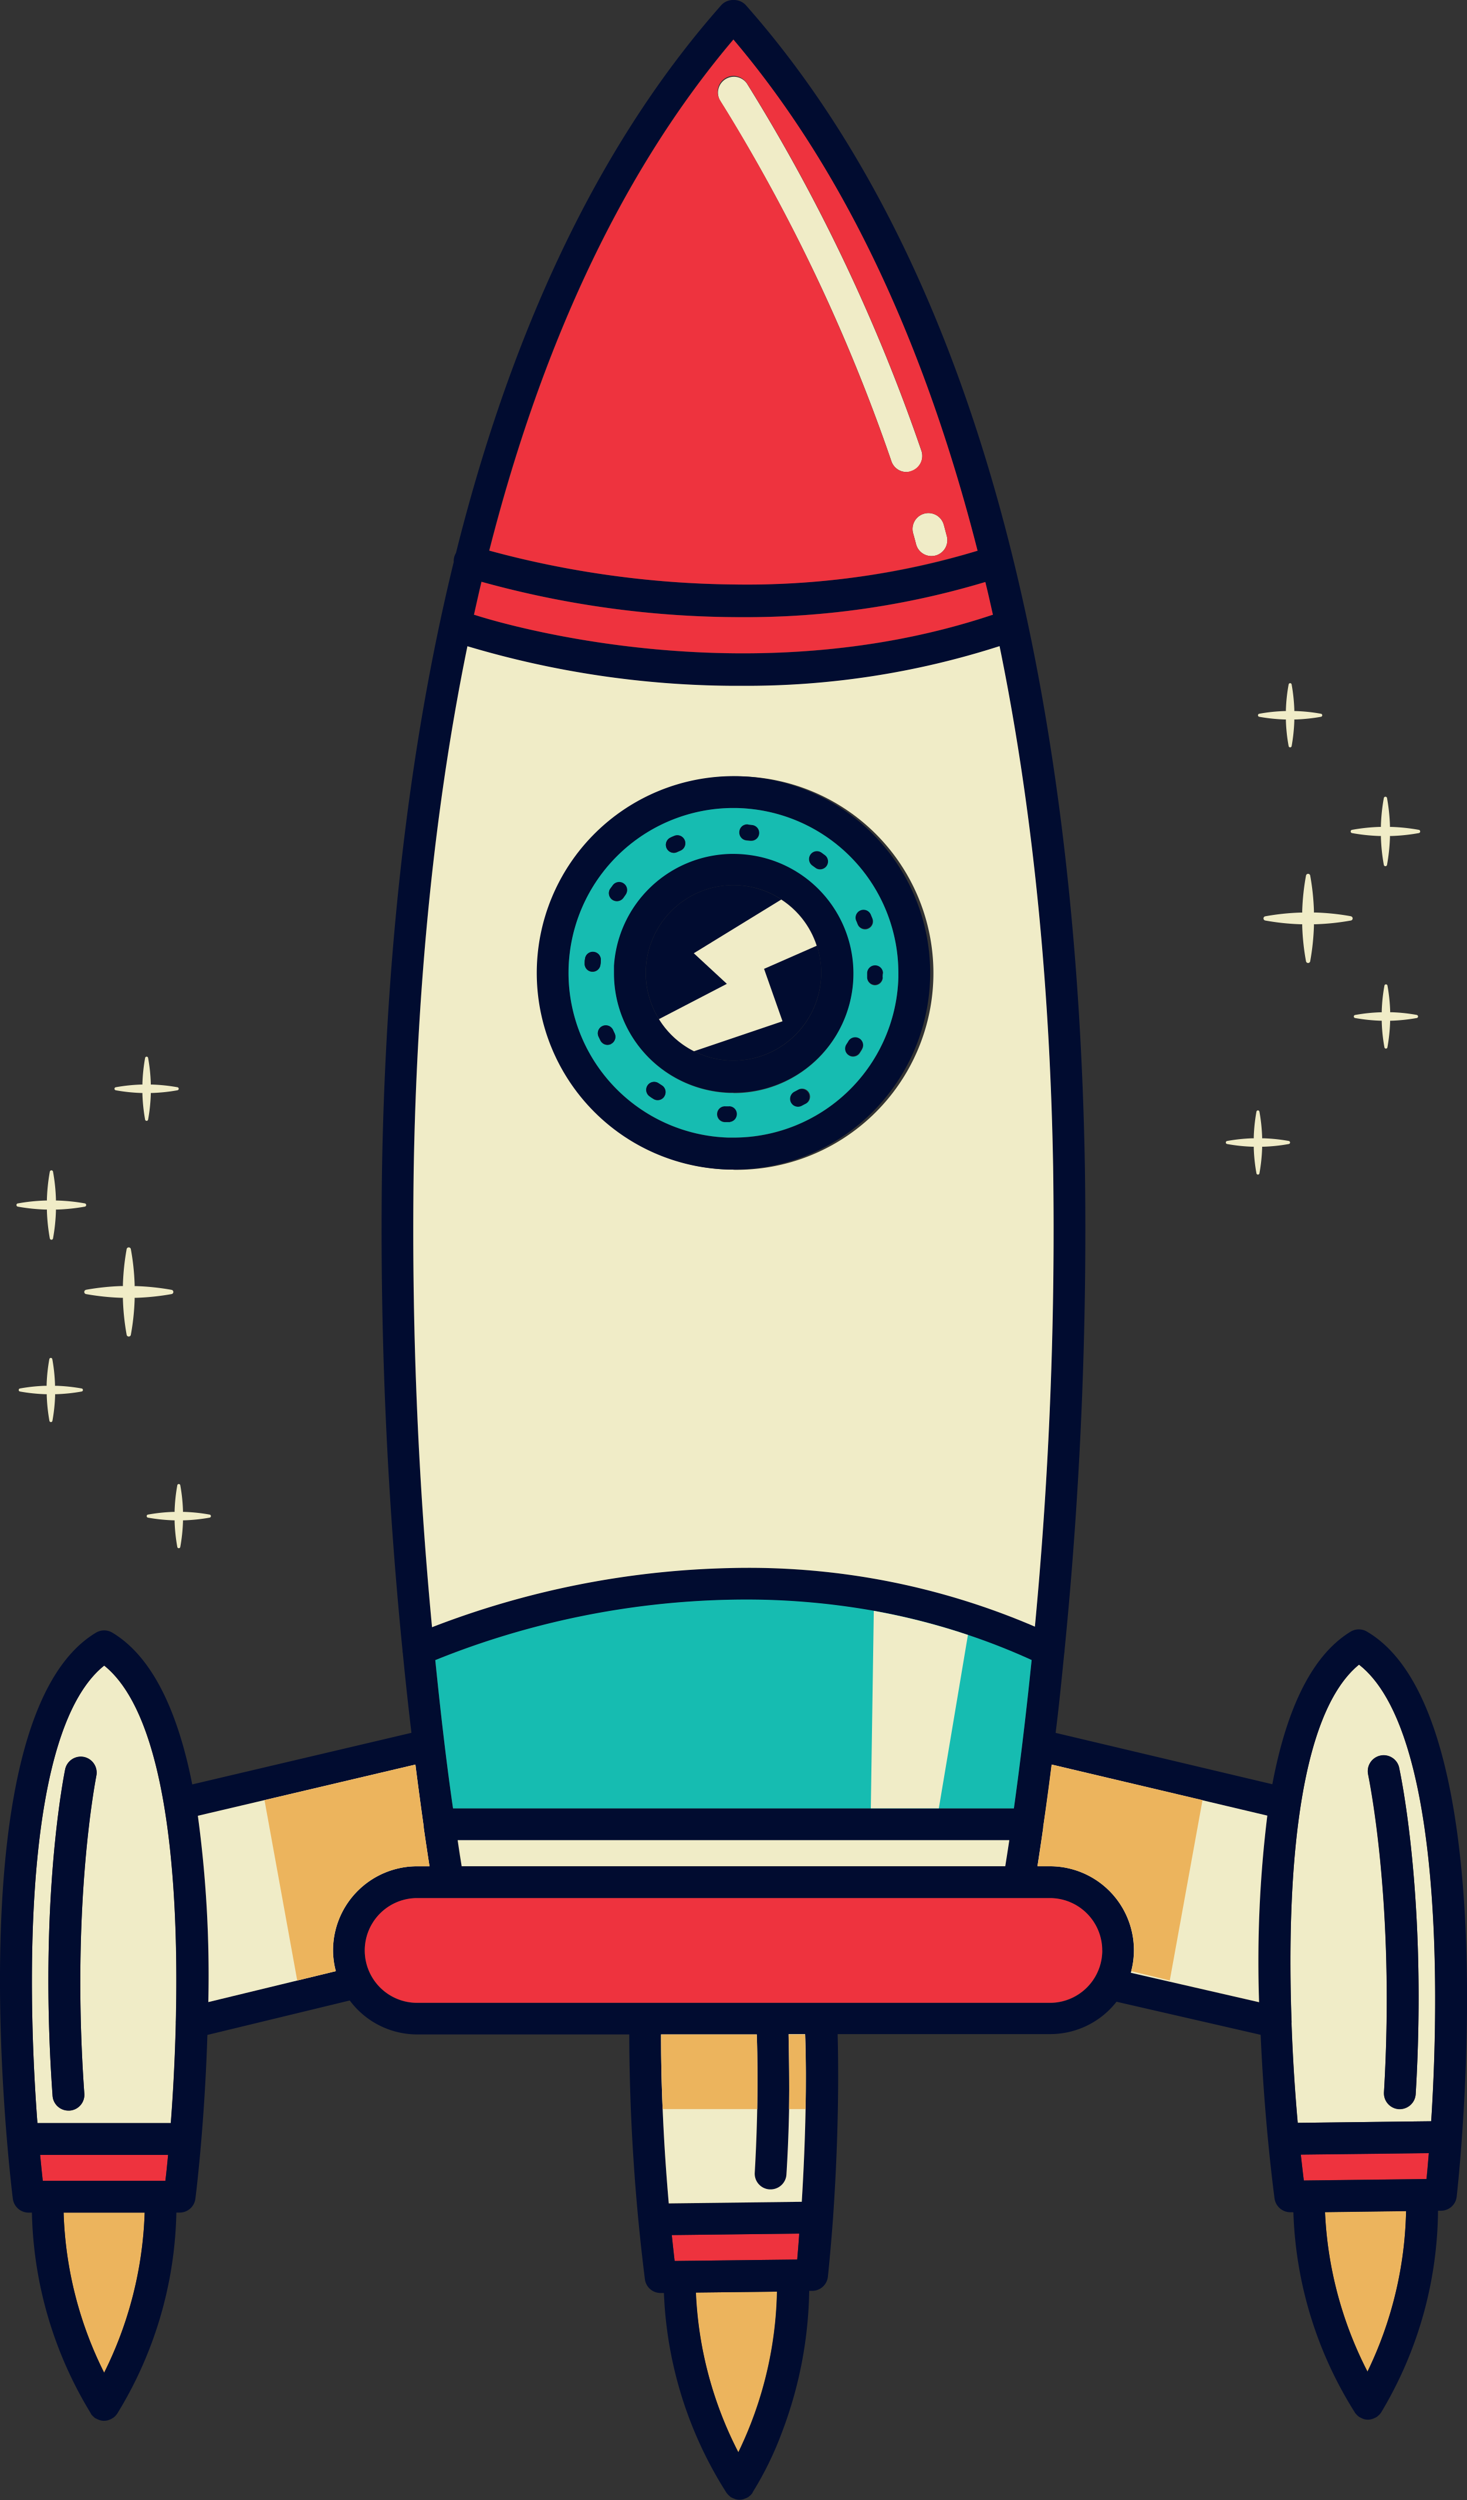 <svg xmlns="http://www.w3.org/2000/svg" viewBox="0 0 266.17 453.6"><rect x="0" y="0" width="266.17" height="453.6" fill="#333333" stroke="none"/><defs><style>.cls-1{fill:#f0ecc7;}.cls-2{fill:#ecb45d;}.cls-3{fill:#ee333e;}.cls-4{fill:#010c30;}.cls-5{fill:#16bcb1;}</style></defs><title>space-rocket</title><g id="Слой_2" data-name="Слой 2"><g id="Layer_1" data-name="Layer 1"><path class="cls-1" d="M3.62,251.9a31.78,31.78,0,0,1,4.61-.49h.23c0-.08,0-.15,0-.23a31.73,31.73,0,0,1,.49-4.6.28.28,0,0,1,.27-.23.28.28,0,0,1,.27.22,31.22,31.22,0,0,1,.49,4.61c0,.08,0,.15,0,.23h.23a31.72,31.72,0,0,1,4.61.49.28.28,0,0,1,0,.55,31.85,31.85,0,0,1-4.61.49H10c0,.08,0,.15,0,.23a31.15,31.15,0,0,1-.49,4.61.28.28,0,0,1-.27.22.28.28,0,0,1-.27-.22,31.82,31.82,0,0,1-.49-4.61c0-.07,0-.15,0-.23H8.23a31.91,31.91,0,0,1-4.61-.49.28.28,0,0,1,0-.55Z"/><path class="cls-1" d="M26.84,274.78a31.7,31.7,0,0,1,4.61-.49h.23c0-.08,0-.15,0-.23a31.8,31.8,0,0,1,.49-4.6.28.28,0,0,1,.27-.23.28.28,0,0,1,.27.22,31.18,31.18,0,0,1,.49,4.61c0,.08,0,.15,0,.23h.23a31.64,31.64,0,0,1,4.61.49.28.28,0,0,1,0,.55,31.83,31.83,0,0,1-4.61.49h-.23c0,.07,0,.15,0,.23a31.09,31.09,0,0,1-.49,4.61.28.28,0,0,1-.27.22.28.28,0,0,1-.27-.22,31.87,31.87,0,0,1-.49-4.61c0-.07,0-.15,0-.23h-.23a31.89,31.89,0,0,1-4.61-.49.28.28,0,0,1,0-.55Z"/><path class="cls-1" d="M21,197.25a31.81,31.81,0,0,1,4.61-.49h.23c0-.08,0-.15,0-.23a31.82,31.82,0,0,1,.49-4.6.28.28,0,0,1,.27-.23.28.28,0,0,1,.27.22,31.14,31.14,0,0,1,.49,4.61c0,.08,0,.15,0,.23h.23a31.73,31.73,0,0,1,4.61.49.28.28,0,0,1,0,.55,31.82,31.82,0,0,1-4.61.49h-.23c0,.08,0,.15,0,.23a31.06,31.06,0,0,1-.49,4.61.28.28,0,0,1-.27.22.28.28,0,0,1-.27-.22,31.9,31.9,0,0,1-.49-4.61c0-.07,0-.15,0-.23h-.23A31.91,31.91,0,0,1,21,197.8a.28.28,0,0,1,0-.55Z"/><path class="cls-1" d="M15.58,234a44.14,44.14,0,0,1,6.41-.68h.31c0-.11,0-.21,0-.31a44.2,44.2,0,0,1,.68-6.4.39.39,0,0,1,.38-.31.39.39,0,0,1,.38.31,43.46,43.46,0,0,1,.69,6.41c0,.1,0,.21,0,.31h.31a44,44,0,0,1,6.41.68.39.39,0,0,1,0,.76,44.52,44.52,0,0,1-6.41.68h-.31c0,.1,0,.21,0,.31a43.35,43.35,0,0,1-.69,6.41.39.39,0,0,1-.38.31.39.39,0,0,1-.38-.31,44.3,44.3,0,0,1-.68-6.41c0-.1,0-.21,0-.31H22a44.61,44.61,0,0,1-6.41-.68.39.39,0,0,1,0-.76Z"/><path class="cls-1" d="M3.27,218.32a34.28,34.28,0,0,1,5-.52h.24c0-.08,0-.16,0-.24a34.34,34.34,0,0,1,.53-5,.31.31,0,0,1,.29-.24.3.3,0,0,1,.29.24,33.68,33.68,0,0,1,.53,5c0,.08,0,.16,0,.24h.24a34.21,34.21,0,0,1,5,.52.3.3,0,0,1,0,.59,34.38,34.38,0,0,1-5,.53h-.24c0,.08,0,.16,0,.24a33.61,33.61,0,0,1-.53,5,.3.3,0,0,1-.29.24.31.31,0,0,1-.29-.24,34.44,34.44,0,0,1-.53-5c0-.08,0-.16,0-.24H8.23a34.45,34.45,0,0,1-5-.53.3.3,0,0,1,0-.59Z"/><path class="cls-1" d="M257.07,184.13a31.71,31.71,0,0,0-4.61-.49h-.23c0-.07,0-.15,0-.23a31.93,31.93,0,0,0-.49-4.6.28.28,0,0,0-.55,0,30.94,30.94,0,0,0-.49,4.61c0,.08,0,.15,0,.23h-.23a31.62,31.62,0,0,0-4.61.49.28.28,0,0,0,0,.55,31.85,31.85,0,0,0,4.61.49h.23c0,.07,0,.15,0,.23a30.85,30.85,0,0,0,.49,4.61.28.28,0,0,0,.27.22.28.28,0,0,0,.27-.22,32,32,0,0,0,.49-4.61c0-.07,0-.15,0-.23h.23a31.94,31.94,0,0,0,4.61-.49.28.28,0,0,0,0-.55Z"/><path class="cls-1" d="M233.86,207a31.84,31.84,0,0,0-4.61-.49H229c0-.07,0-.15,0-.23a32,32,0,0,0-.49-4.6.28.28,0,0,0-.27-.23.28.28,0,0,0-.27.22,30.94,30.94,0,0,0-.49,4.61c0,.08,0,.15,0,.23h-.23a31.79,31.79,0,0,0-4.61.49.28.28,0,0,0,0,.55,31.7,31.7,0,0,0,4.61.49h.23c0,.08,0,.15,0,.23a30.84,30.84,0,0,0,.49,4.61.28.28,0,0,0,.27.22.28.28,0,0,0,.27-.22,32,32,0,0,0,.49-4.61c0-.07,0-.15,0-.23h.23a31.75,31.75,0,0,0,4.61-.49.28.28,0,0,0,0-.55Z"/><path class="cls-1" d="M239.68,129.49a31.68,31.68,0,0,0-4.61-.49h-.23c0-.07,0-.15,0-.23a31.67,31.67,0,0,0-.49-4.6.28.28,0,0,0-.27-.23.28.28,0,0,0-.27.22,31,31,0,0,0-.5,4.61c0,.08,0,.15,0,.23h-.23a31.66,31.66,0,0,0-4.61.49.28.28,0,0,0,0,.55,31.89,31.89,0,0,0,4.61.49h.23c0,.07,0,.15,0,.23a30.93,30.93,0,0,0,.5,4.61.28.28,0,0,0,.27.22.28.28,0,0,0,.27-.22,31.74,31.74,0,0,0,.49-4.61c0-.07,0-.15,0-.23h.23a31.9,31.9,0,0,0,4.61-.49.28.28,0,0,0,0-.55Z"/><path class="cls-1" d="M245.12,166.23a44,44,0,0,0-6.41-.68h-.31c0-.1,0-.21,0-.31a44.12,44.12,0,0,0-.68-6.4.39.39,0,0,0-.38-.31.39.39,0,0,0-.38.31,43.52,43.52,0,0,0-.69,6.41c0,.1,0,.21,0,.31h-.31a43.88,43.88,0,0,0-6.41.68.39.39,0,0,0,0,.76,44.31,44.31,0,0,0,6.41.68h.31c0,.1,0,.21,0,.31a43.41,43.41,0,0,0,.69,6.41.39.39,0,0,0,.38.31.39.39,0,0,0,.38-.31,44.24,44.24,0,0,0,.68-6.41c0-.1,0-.21,0-.31h.31a44.45,44.45,0,0,0,6.41-.68.39.39,0,0,0,0-.76Z"/><path class="cls-1" d="M257.43,150.55a34.16,34.16,0,0,0-5-.53h-.24c0-.08,0-.16,0-.24a34.31,34.31,0,0,0-.53-5,.3.3,0,0,0-.29-.24.3.3,0,0,0-.29.24,33.88,33.88,0,0,0-.53,5c0,.08,0,.16,0,.24h-.24a34.06,34.06,0,0,0-5,.53.3.3,0,0,0,0,.59,34.43,34.43,0,0,0,5,.53h.24c0,.08,0,.16,0,.24a33.83,33.83,0,0,0,.53,5,.3.3,0,0,0,.29.24.31.31,0,0,0,.29-.24,34.4,34.4,0,0,0,.53-5c0-.08,0-.16,0-.24h.24a34.53,34.53,0,0,0,5-.53.3.3,0,0,0,0-.59Z"/><g id="_Группа_" data-name="&lt;Группа&gt;"><path class="cls-2" d="M240.4,401.31l14.72-.19a70,70,0,0,1-7,29.12A70,70,0,0,1,240.4,401.31Z"/><path class="cls-2" d="M11.54,401.41H26.25a70,70,0,0,1-7.36,29.05A69.52,69.52,0,0,1,11.54,401.41Z"/><path class="cls-2" d="M126.23,415.92l14.73-.17a69.87,69.87,0,0,1-7,29.12A69.8,69.8,0,0,1,126.23,415.92Z"/><path class="cls-3" d="M236,390.88l23.24-.27c-.15,1.67-.28,3.25-.43,4.7l-22.26.27C236.37,394.13,236.2,392.55,236,390.88Z"/><path class="cls-3" d="M121.88,405.49l23.16-.27c-.16,1.92-.3,3.5-.4,4.71l-22.24.26C122.26,409,122.09,407.41,121.88,405.49Z"/><path class="cls-3" d="M7.28,390.94H30.5c-.16,1.67-.32,3.24-.48,4.7H7.76C7.6,394.18,7.44,392.61,7.28,390.94Z"/><path class="cls-1" d="M246.57,302c14.42,11.25,14.84,55.66,13.1,82.84l-24.2.29c-.49-5.45-.9-11.61-1.13-18.06a3,3,0,0,0,0-.51C233.43,341.06,235.34,311.18,246.57,302Zm10.29,77.94c2.12-35.5-2.79-58.26-3-59.21a2.88,2.88,0,0,0-5.63,1.24c0,.23,4.93,23,2.87,57.63a2.89,2.89,0,0,0,2.7,3.06H254A2.9,2.9,0,0,0,256.86,379.92Z"/><path class="cls-1" d="M18.89,302.17c11.35,9.09,13.62,39,13,64.51a3.54,3.54,0,0,0,0,.39c-.16,6.46-.49,12.63-.91,18.1H6.79C4.73,358,4.61,313.59,18.89,302.17Zm-1.41,20A2.89,2.89,0,0,0,11.82,321c-.19,1-4.83,23.77-2.28,59.24a2.88,2.88,0,0,0,2.87,2.68h.22a2.87,2.87,0,0,0,2.67-3.07C12.82,345.2,17.44,322.38,17.48,322.16Z"/><path class="cls-4" d="M248,296c25.8,15.07,16.7,98.94,16.3,102.5a2.86,2.86,0,0,1-2.83,2.57l-.56,0a72.15,72.15,0,0,1-10.33,36.62l-.1.13a3,3,0,0,1-.29.33l-.22.19-.13.12-.12.06a3.87,3.87,0,0,1-.55.27c-.07,0-.15.06-.22.07a2.67,2.67,0,0,1-.78.12h0a3,3,0,0,1-.71-.1l-.23-.09a4.05,4.05,0,0,1-.5-.25l-.12-.06c-.06,0-.1-.09-.16-.12l-.19-.16a4,4,0,0,1-.33-.38s-.06,0-.07-.09a72.18,72.18,0,0,1-11.19-36.38l-.56,0h0a2.9,2.9,0,0,1-2.86-2.5c-.17-1.33-1.83-13.78-2.52-29.69l-26.15-6a15.26,15.26,0,0,1-12,5.87h-38.6c.33,12.78-.26,25.08-.84,33.42-.48,6.45-.91,10.43-.93,10.59a2.87,2.87,0,0,1-2.83,2.57l-.56,0a75.19,75.19,0,0,1-4.93,25.63,60.23,60.23,0,0,1-5.34,10.93l0,.07a.41.41,0,0,0-.07.09,4.35,4.35,0,0,1-.34.39l-.17.14c-.06,0-.1.1-.15.13l-.13.07a3,3,0,0,1-.52.24c-.09,0-.16.07-.23.09a2.74,2.74,0,0,1-.76.12v0h0l0,0a2.57,2.57,0,0,1-.73-.1,1.42,1.42,0,0,1-.22-.09,2.31,2.31,0,0,1-.51-.23s-.09,0-.13-.06l-.16-.13-.17-.16a1.86,1.86,0,0,1-.33-.36l-.09-.09A72.6,72.6,0,0,1,120.46,416h-.59a2.86,2.86,0,0,1-2.86-2.5,364.09,364.09,0,0,1-2.84-44.41H75.68a15.24,15.24,0,0,1-12.22-6.16l-25.83,6.25c-.5,15.91-2,28.39-2.18,29.71a2.87,2.87,0,0,1-2.86,2.52H32a72.27,72.27,0,0,1-10.75,36.51s-.06.06-.07.09a4.28,4.28,0,0,1-.33.38l-.19.16-.16.13s-.09,0-.13.06a2.11,2.11,0,0,1-.5.24,1.1,1.1,0,0,1-.23.09,2.6,2.6,0,0,1-.73.12h-.06a2.6,2.6,0,0,1-.74-.12,2.37,2.37,0,0,1-.23-.09,2.44,2.44,0,0,1-.51-.24s-.09,0-.13-.06l-.16-.13-.17-.16a2.86,2.86,0,0,1-.35-.37.41.41,0,0,0-.07-.09s0,0,0-.07a72.66,72.66,0,0,1-10.7-36.44H5.2a2.89,2.89,0,0,1-2.87-2.52c-.45-3.56-10.54-87.33,15.07-102.69a2.89,2.89,0,0,1,3,0c7.53,4.52,12,14.94,14.48,27.52l39.77-9.36c-.52-4.37-1.05-9.19-1.56-14.4a2.67,2.67,0,0,1-.06-.58,768.47,768.47,0,0,1-3.71-87.69c.58-33,3.79-72,13-109.73a3,3,0,0,1,.14-1.07,3.52,3.52,0,0,1,.27-.58C91.93,63.5,106.9,28.06,130.81,1A2.88,2.88,0,0,1,133,0h.22a2.9,2.9,0,0,1,2.16,1c21.57,24.42,37.74,57.6,48,98.62,8.19,32.67,12.74,70.38,13.46,112.09a772.32,772.32,0,0,1-3.69,87.69,2.53,2.53,0,0,1-.06.58c-.52,5.21-1,10-1.56,14.4l39.32,9.32c2.37-12.58,6.68-23.05,14.15-27.65A2.89,2.89,0,0,1,248,296Zm11.68,88.84c1.75-27.18,1.33-71.59-13.1-82.84-11.24,9.2-13.14,39.08-12.26,64.56a3,3,0,0,1,0,.51c.23,6.45.64,12.61,1.13,18.06Zm-.42,5.79-23.24.27c.19,1.67.36,3.25.55,4.7l22.26-.27C259,393.85,259.11,392.28,259.25,390.61Zm-4.13,10.52-14.72.19a70,70,0,0,0,7.7,28.94A70,70,0,0,0,255.12,401.12Zm-25.18-71.73-39.11-9.26c-.55,4.36-1.07,8.15-1.51,11.28,0,.06,0,.12,0,.16-.42,2.93-.78,5.28-1.05,7h2.25a15.23,15.23,0,0,1,14.69,19.33l23.27,5.34A216.35,216.35,0,0,1,229.94,329.39Zm-30,24.44a9.49,9.49,0,0,0-9.48-9.48H75.68a9.48,9.48,0,1,0,0,19H117l0,0h31.84l0,0h41.53A9.5,9.5,0,0,0,200,353.82Zm-12.19-58.74a764,764,0,0,0,3.3-83.39c-.5-28.55-3-61.71-9.72-94.48a150.2,150.2,0,0,1-46.84,7.2,172,172,0,0,1-49.71-7.2c-6.72,32.8-9.23,66-9.74,94.58a762.88,762.88,0,0,0,3.32,83.39C91.87,289.82,139.45,274,187.78,295.09Zm-3.81,33c.94-6.75,2.09-15.91,3.22-26.92-49.33-22.44-98.26-4.18-108.2,0,1.11,11,2.27,20.15,3.22,26.9Zm-.84,5.77H83c.29,2,.55,3.56.73,4.73H182.4C182.58,337.41,182.83,335.81,183.13,333.84ZM180,111.58l.12,0c-.45-2-.9-4-1.37-6a150.88,150.88,0,0,1-44.27,6.38,176.17,176.17,0,0,1-47.14-6.42c-.48,2-.92,4-1.37,6l.12,0C86.59,111.73,133.31,127.18,180,111.58Zm-2.65-11.66c-8.74-34.3-22.63-67.19-44.31-92.75-21.66,25.55-35.56,58.42-44.3,92.72C99.05,102.8,137.9,112.15,177.39,99.92ZM145.47,399.45c.5-8.08,1-19,.65-30.36h-3c.24,8.32.13,16.88-.39,25.46a2.88,2.88,0,0,1-2.87,2.71h-.19a2.87,2.87,0,0,1-2.7-3c.51-8.48.62-16.91.38-25.11H119.94c0,11.48.69,22.53,1.4,30.65Zm-.42,5.77-23.16.27c.2,1.92.37,3.51.52,4.7l22.24-.26C144.75,408.72,144.89,407.14,145,405.22ZM141,415.75l-14.73.17a69.8,69.8,0,0,0,7.7,29A69.87,69.87,0,0,0,141,415.75ZM75.68,338.58h2.25c-.27-1.73-.64-4.08-1.07-7,0-.07,0-.13,0-.2-.45-3.13-1-6.91-1.51-11.25l-39.46,9.29a215.67,215.67,0,0,1,1.9,33.8l23.17-5.61a14.8,14.8,0,0,1-.51-3.78A15.27,15.27,0,0,1,75.68,338.58Zm-43.76,28.1c.59-25.52-1.67-55.42-13-64.51C4.61,313.59,4.73,358,6.79,385.17H31c.42-5.47.75-11.64.91-18.1A3.54,3.54,0,0,1,31.92,366.68ZM30.5,390.94H7.28c.16,1.67.32,3.24.48,4.7H30C30.19,394.18,30.35,392.61,30.5,390.94Zm-4.26,10.47H11.54a69.52,69.52,0,0,0,7.36,29.05A70,70,0,0,0,26.25,401.41Z"/><path class="cls-4" d="M253.86,320.7c.21,1,5.12,23.71,3,59.21a2.9,2.9,0,0,1-2.88,2.71h-.17a2.89,2.89,0,0,1-2.7-3.06c2.06-34.63-2.83-57.4-2.87-57.63a2.88,2.88,0,0,1,5.63-1.24Z"/><path class="cls-1" d="M190.83,320.13l39.11,9.26a216.35,216.35,0,0,0-1.5,33.85l-23.27-5.34a15.23,15.23,0,0,0-14.69-19.33h-2.25c.27-1.73.63-4.08,1.05-7,0,0,0-.1,0-.16C189.77,328.28,190.29,324.48,190.83,320.13Z"/><path class="cls-3" d="M190.49,344.35a9.48,9.48,0,0,1,0,19H149l0,0H117.08l0,0H75.68a9.48,9.48,0,1,1,0-19h114.8Z"/><path class="cls-1" d="M191.08,211.7c-.5-28.55-3-61.71-9.72-94.48a150.2,150.2,0,0,1-46.84,7.2c-.61,0-1.2,0-1.79,0a171.44,171.44,0,0,1-47.92-7.18c-6.72,32.8-9.23,66-9.74,94.58a762.88,762.88,0,0,0,3.32,83.39,159.46,159.46,0,0,1,53.73-10.72,131.5,131.5,0,0,1,55.65,10.62A764,764,0,0,0,191.08,211.7Zm-58,.49h-.68a35.68,35.68,0,0,1,.27-71.34h.4a35.69,35.69,0,1,1,0,71.37Z"/><path class="cls-5" d="M187.18,301.16c-1.12,11-2.28,20.17-3.22,26.92H82.2c-1-6.75-2.11-15.91-3.22-26.9a150.86,150.86,0,0,1,53.13-10.95,132.19,132.19,0,0,1,26.44,2,121.1,121.1,0,0,1,17.06,4.37A118.19,118.19,0,0,1,187.18,301.16Z"/><path class="cls-1" d="M183.13,333.84c-.3,2-.55,3.56-.74,4.73H83.77c-.19-1.17-.45-2.77-.73-4.73Z"/><path class="cls-3" d="M180.16,111.55l-.12,0c-46.74,15.61-93.46.16-93.92,0l-.12,0c.45-2,.89-4,1.37-6a176.17,176.17,0,0,0,47.14,6.42,150.88,150.88,0,0,0,44.27-6.38C179.27,107.55,179.71,109.54,180.16,111.55Z"/><path class="cls-1" d="M171.79,97.27a2.88,2.88,0,0,1-2.06,3.52,3.17,3.17,0,0,1-.74.09,2.87,2.87,0,0,1-2.78-2.15c-.17-.68-.36-1.36-.54-2a2.88,2.88,0,1,1,5.57-1.52C171.43,95.88,171.61,96.57,171.79,97.27Z"/><path class="cls-1" d="M167.19,81.83a2.91,2.91,0,0,1-1.82,3.66,3,3,0,0,1-.92.14,2.88,2.88,0,0,1-2.73-2,319.4,319.4,0,0,0-31.06-65.36,2.89,2.89,0,0,1,4.83-3.16A326.46,326.46,0,0,1,167.19,81.83Z"/><path class="cls-3" d="M133.18,7.3a.79.79,0,0,0-.1-.13c-21.66,25.55-35.56,58.42-44.3,92.72a175.44,175.44,0,0,0,44,6.14,145.1,145.1,0,0,0,44.59-6.12C168.66,65.68,154.8,32.85,133.18,7.3Zm31.27,78.34a2.88,2.88,0,0,1-2.73-2,323.09,323.09,0,0,0-28.6-61.41c-1.5-2.51-2.41-3.89-2.45-4a2.9,2.9,0,0,1,2.48-4.47,3,3,0,0,1,2.35,1.31,326.46,326.46,0,0,1,31.69,66.69,2.91,2.91,0,0,1-1.82,3.66A3,3,0,0,1,164.45,85.64Zm5.28,15.15a3.17,3.17,0,0,1-.74.09,2.87,2.87,0,0,1-2.78-2.15c-.17-.68-.36-1.36-.54-2a2.88,2.88,0,1,1,5.57-1.52c.19.69.36,1.39.55,2.08A2.88,2.88,0,0,1,169.73,100.79Z"/><path class="cls-4" d="M160.15,176.5c0,.26,0,.5,0,.76a1.44,1.44,0,0,1-1.44,1.4h0a1.46,1.46,0,0,1-1.4-1.49c0-.23,0-.45,0-.68a1.44,1.44,0,0,1,2.89,0Z"/><path class="cls-4" d="M133.08,140.81A35.69,35.69,0,1,1,97.39,176.5,35.72,35.72,0,0,1,133.08,140.81ZM163,177.35c0-.29,0-.56,0-.85a29.94,29.94,0,0,0-27.06-29.77,26.41,26.41,0,0,0-2.86-.14,30,30,0,0,0-29.79,27.18c-.09.91-.13,1.82-.13,2.74a29.93,29.93,0,0,0,29,29.89c.32,0,.64,0,1,0A29.92,29.92,0,0,0,163,177.35Z"/><path class="cls-4" d="M158.26,166.55a1.43,1.43,0,0,1-.81,1.87,1.34,1.34,0,0,1-.53.1,1.46,1.46,0,0,1-1.34-.91,6.47,6.47,0,0,0-.26-.63,1.44,1.44,0,0,1,2.65-1.14C158.08,166.09,158.18,166.32,158.26,166.55Z"/><path class="cls-4" d="M155.88,188.31a1.45,1.45,0,0,1,.5,2c-.13.22-.27.43-.41.66a1.48,1.48,0,0,1-1.23.66,1.35,1.35,0,0,1-.76-.23,1.43,1.43,0,0,1-.45-2c.12-.19.25-.37.36-.58A1.45,1.45,0,0,1,155.88,188.31Z"/><path class="cls-4" d="M149.68,155.11a1.44,1.44,0,0,1-.88,2.58,1.36,1.36,0,0,1-.88-.3l-.55-.4a1.45,1.45,0,0,1-.3-2,1.43,1.43,0,0,1,2-.3Z"/><path class="cls-4" d="M135.82,155a21.69,21.69,0,0,1-2.74,43.22h-.71a21.7,21.7,0,0,1-21-21.68c0-.46,0-.92,0-1.37a21.71,21.71,0,0,1,21.64-20.32A21.46,21.46,0,0,1,135.82,155ZM149,176.5a15.92,15.92,0,1,0-15.92,15.92A15.94,15.94,0,0,0,149,176.5Z"/><path class="cls-4" d="M146.68,198.28a1.45,1.45,0,0,1-.58,2l-.66.35a1.41,1.41,0,0,1-.66.16,1.43,1.43,0,0,1-1.28-.78,1.46,1.46,0,0,1,.62-1.95l.61-.32A1.45,1.45,0,0,1,146.68,198.28Z"/><path class="cls-1" d="M146.16,382.63c-.12,6.26-.39,12-.69,16.82l-24.13.29c-.42-4.83-.85-10.72-1.11-17.11-.19-4.33-.3-8.9-.29-13.54h17.37c.13,4.46.16,9,.07,13.54q-.11,5.75-.45,11.57a2.87,2.87,0,0,0,2.7,3h.19a2.88,2.88,0,0,0,2.87-2.71q.37-6,.48-11.91c.07-4.56,0-9.09-.09-13.54h3C146.25,373.72,146.23,378.29,146.16,382.63Z"/><path class="cls-4" d="M149,176.5a16,16,0,0,1-15.92,15.92,15.95,15.95,0,0,1-15.91-15.92,15.93,15.93,0,0,1,15.91-15.92,16,16,0,0,1,15.13,11A15.46,15.46,0,0,1,149,176.5Z"/><path class="cls-4" d="M136.48,149.64a1.44,1.44,0,0,1-.19,2.87h-.17l-.68-.07a1.44,1.44,0,0,1-1.3-1.57,1.42,1.42,0,0,1,1.57-1.3Z"/><path class="cls-4" d="M132.3,200.68a1.44,1.44,0,0,1,0,2.88h-.06l-.75,0a1.44,1.44,0,0,1-1.35-1.51,1.42,1.42,0,0,1,1.51-1.36Z"/><path class="cls-5" d="M135.93,146.73a26.41,26.41,0,0,0-2.86-.14h-.42a29.93,29.93,0,0,0-29.37,27.16c-.09.91-.13,1.82-.13,2.74a29.93,29.93,0,0,0,29,29.89h1A29.92,29.92,0,0,0,163,177.35c0-.29,0-.56,0-.85A29.94,29.94,0,0,0,135.93,146.73ZM147.07,155a1.43,1.43,0,0,1,2-.3l.61.45a1.44,1.44,0,0,1-.88,2.58,1.36,1.36,0,0,1-.88-.3l-.55-.4A1.45,1.45,0,0,1,147.07,155Zm-11.35-5.41.76.09a1.44,1.44,0,0,1-.19,2.87h-.17l-.68-.07a1.44,1.44,0,0,1-1.3-1.57A1.42,1.42,0,0,1,135.72,149.56ZM121.63,152c.23-.12.46-.22.71-.32a1.44,1.44,0,0,1,1.14,2.65l-.62.27a1.33,1.33,0,0,1-.61.14,1.45,1.45,0,0,1-.62-2.75Zm-10.89,9.25.45-.62a1.44,1.44,0,0,1,2.32,1.7l-.39.56a1.46,1.46,0,0,1-1.2.62,1.51,1.51,0,0,1-.81-.25A1.46,1.46,0,0,1,110.73,161.21Zm-3.32,15.06a1.43,1.43,0,0,1-1.34-1.53c0-.26,0-.5.06-.76a1.42,1.42,0,0,1,1.57-1.3,1.44,1.44,0,0,1,1.3,1.57c0,.22,0,.45-.06.68a1.43,1.43,0,0,1-1.44,1.34Zm3.46,13.11a1.55,1.55,0,0,1-.66.16,1.45,1.45,0,0,1-1.28-.79l-.33-.68a1.43,1.43,0,0,1,.68-1.92,1.45,1.45,0,0,1,1.93.68c.09.2.19.4.29.61A1.45,1.45,0,0,1,110.88,189.38Zm9.65,9.52a1.42,1.42,0,0,1-1.21.66,1.4,1.4,0,0,1-.78-.23c-.22-.13-.43-.27-.63-.42a1.44,1.44,0,1,1,1.62-2.38l.58.37A1.44,1.44,0,0,1,120.53,198.9Zm11.92,4.64a.72.72,0,0,1-.19,0h-.06l-.75,0a1.44,1.44,0,0,1-1.35-1.51,1.42,1.42,0,0,1,1.51-1.36l.69,0a.26.26,0,0,1,.15,0,1.4,1.4,0,0,1,1.24,1.46A1.44,1.44,0,0,1,132.44,203.55Zm13.66-3.3-.66.35a1.41,1.41,0,0,1-.66.16,1.43,1.43,0,0,1-1.28-.78,1.46,1.46,0,0,1,.62-1.95l.61-.32a1.45,1.45,0,1,1,1.38,2.54Zm-13-2h-.71a21.7,21.7,0,0,1-21-21.68c0-.46,0-.92,0-1.37a21.7,21.7,0,0,1,21.18-20.31h.46a21.46,21.46,0,0,1,2.74.17,21.69,21.69,0,0,1-2.74,43.22Zm23.31-7.9c-.13.22-.27.43-.41.66a1.48,1.48,0,0,1-1.23.66,1.35,1.35,0,0,1-.76-.23,1.43,1.43,0,0,1-.45-2c.12-.19.25-.37.36-.58a1.44,1.44,0,1,1,2.48,1.47Zm-.81-22.68a6.47,6.47,0,0,0-.26-.63,1.44,1.44,0,0,1,2.65-1.14c.1.25.2.48.29.71a1.43,1.43,0,0,1-.81,1.87,1.34,1.34,0,0,1-.53.1A1.46,1.46,0,0,1,155.58,167.61Zm4.56,9.65a1.44,1.44,0,0,1-1.44,1.4h0a1.46,1.46,0,0,1-1.4-1.49c0-.23,0-.45,0-.68a1.44,1.44,0,0,1,2.89,0C160.15,176.76,160.15,177,160.14,177.27Z"/><path class="cls-4" d="M124.22,152.41a1.45,1.45,0,0,1-.75,1.89l-.62.27a1.33,1.33,0,0,1-.61.14,1.45,1.45,0,0,1-.62-2.75c.23-.12.46-.22.71-.32A1.44,1.44,0,0,1,124.22,152.41Z"/><path class="cls-4" d="M120.1,196.91a1.44,1.44,0,0,1,.43,2,1.42,1.42,0,0,1-1.21.66,1.4,1.4,0,0,1-.78-.23c-.22-.13-.43-.27-.63-.42a1.44,1.44,0,1,1,1.62-2.38Z"/><path class="cls-4" d="M113.19,160.29a1.42,1.42,0,0,1,.32,2l-.39.56a1.46,1.46,0,0,1-1.2.62,1.51,1.51,0,0,1-.81-.25,1.46,1.46,0,0,1-.38-2l.45-.62A1.43,1.43,0,0,1,113.19,160.29Z"/><path class="cls-4" d="M111.5,187.43a1.45,1.45,0,0,1-.62,1.95,1.55,1.55,0,0,1-.66.16,1.45,1.45,0,0,1-1.28-.79l-.33-.68a1.43,1.43,0,0,1,.68-1.92,1.45,1.45,0,0,1,1.93.68C111.3,187,111.4,187.23,111.5,187.43Z"/><path class="cls-4" d="M107.71,172.68a1.44,1.44,0,0,1,1.3,1.57c0,.22,0,.45-.06.68a1.43,1.43,0,0,1-1.44,1.34h-.09a1.43,1.43,0,0,1-1.34-1.53c0-.26,0-.5.06-.76A1.42,1.42,0,0,1,107.71,172.68Z"/><path class="cls-1" d="M77.93,338.58H75.68a15.27,15.27,0,0,0-15.26,15.25,14.8,14.8,0,0,0,.51,3.78l-7,1.7-16.13,3.91a215.67,215.67,0,0,0-1.9-33.8l12.09-2.84,27.38-6.45c.55,4.34,1.07,8.12,1.51,11.25,0,.07,0,.13,0,.2C77.3,334.5,77.66,336.84,77.93,338.58Z"/><path class="cls-4" d="M15.24,318.74a2.9,2.9,0,0,1,2.24,3.42c0,.21-4.66,23-2.18,57.66a2.87,2.87,0,0,1-2.67,3.07h-.22a2.88,2.88,0,0,1-2.87-2.68C7,344.75,11.64,321.93,11.82,321A2.9,2.9,0,0,1,15.24,318.74Z"/></g><path class="cls-1" d="M138.63,175.77l3.35,9.51-16.06,5.44a15.8,15.8,0,0,1-6.36-5.83l12.32-6.4-6-5.55,15.87-9.74a15.78,15.78,0,0,1,6.43,8.38Z"/><path class="cls-1" d="M175.62,296.61l-5.28,31.46H158l.54-35.83A121.1,121.1,0,0,1,175.62,296.61Z"/><path class="cls-2" d="M77.93,338.58H75.68a15.27,15.27,0,0,0-15.26,15.25,14.8,14.8,0,0,0,.51,3.78l-7,1.7-5.94-32.73,27.38-6.45c.55,4.34,1.07,8.12,1.51,11.25,0,.07,0,.13,0,.2C77.3,334.5,77.66,336.84,77.93,338.58Z"/><path class="cls-2" d="M188.24,338.58h2.25a15.27,15.27,0,0,1,15.26,15.25,14.8,14.8,0,0,1-.51,3.78l7,1.7,5.94-32.73-27.38-6.45c-.55,4.34-1.07,8.12-1.52,11.25,0,.07,0,.13,0,.2C188.87,334.5,188.51,336.84,188.24,338.58Z"/><path class="cls-2" d="M137.31,369.09c.13,4.46.16,9,.07,13.54H120.23c-.19-4.33-.3-8.9-.29-13.54Z"/><path class="cls-2" d="M146.16,382.63h-3c.07-4.56,0-9.09-.09-13.54h3C146.25,373.72,146.23,378.29,146.16,382.63Z"/></g></g></svg>